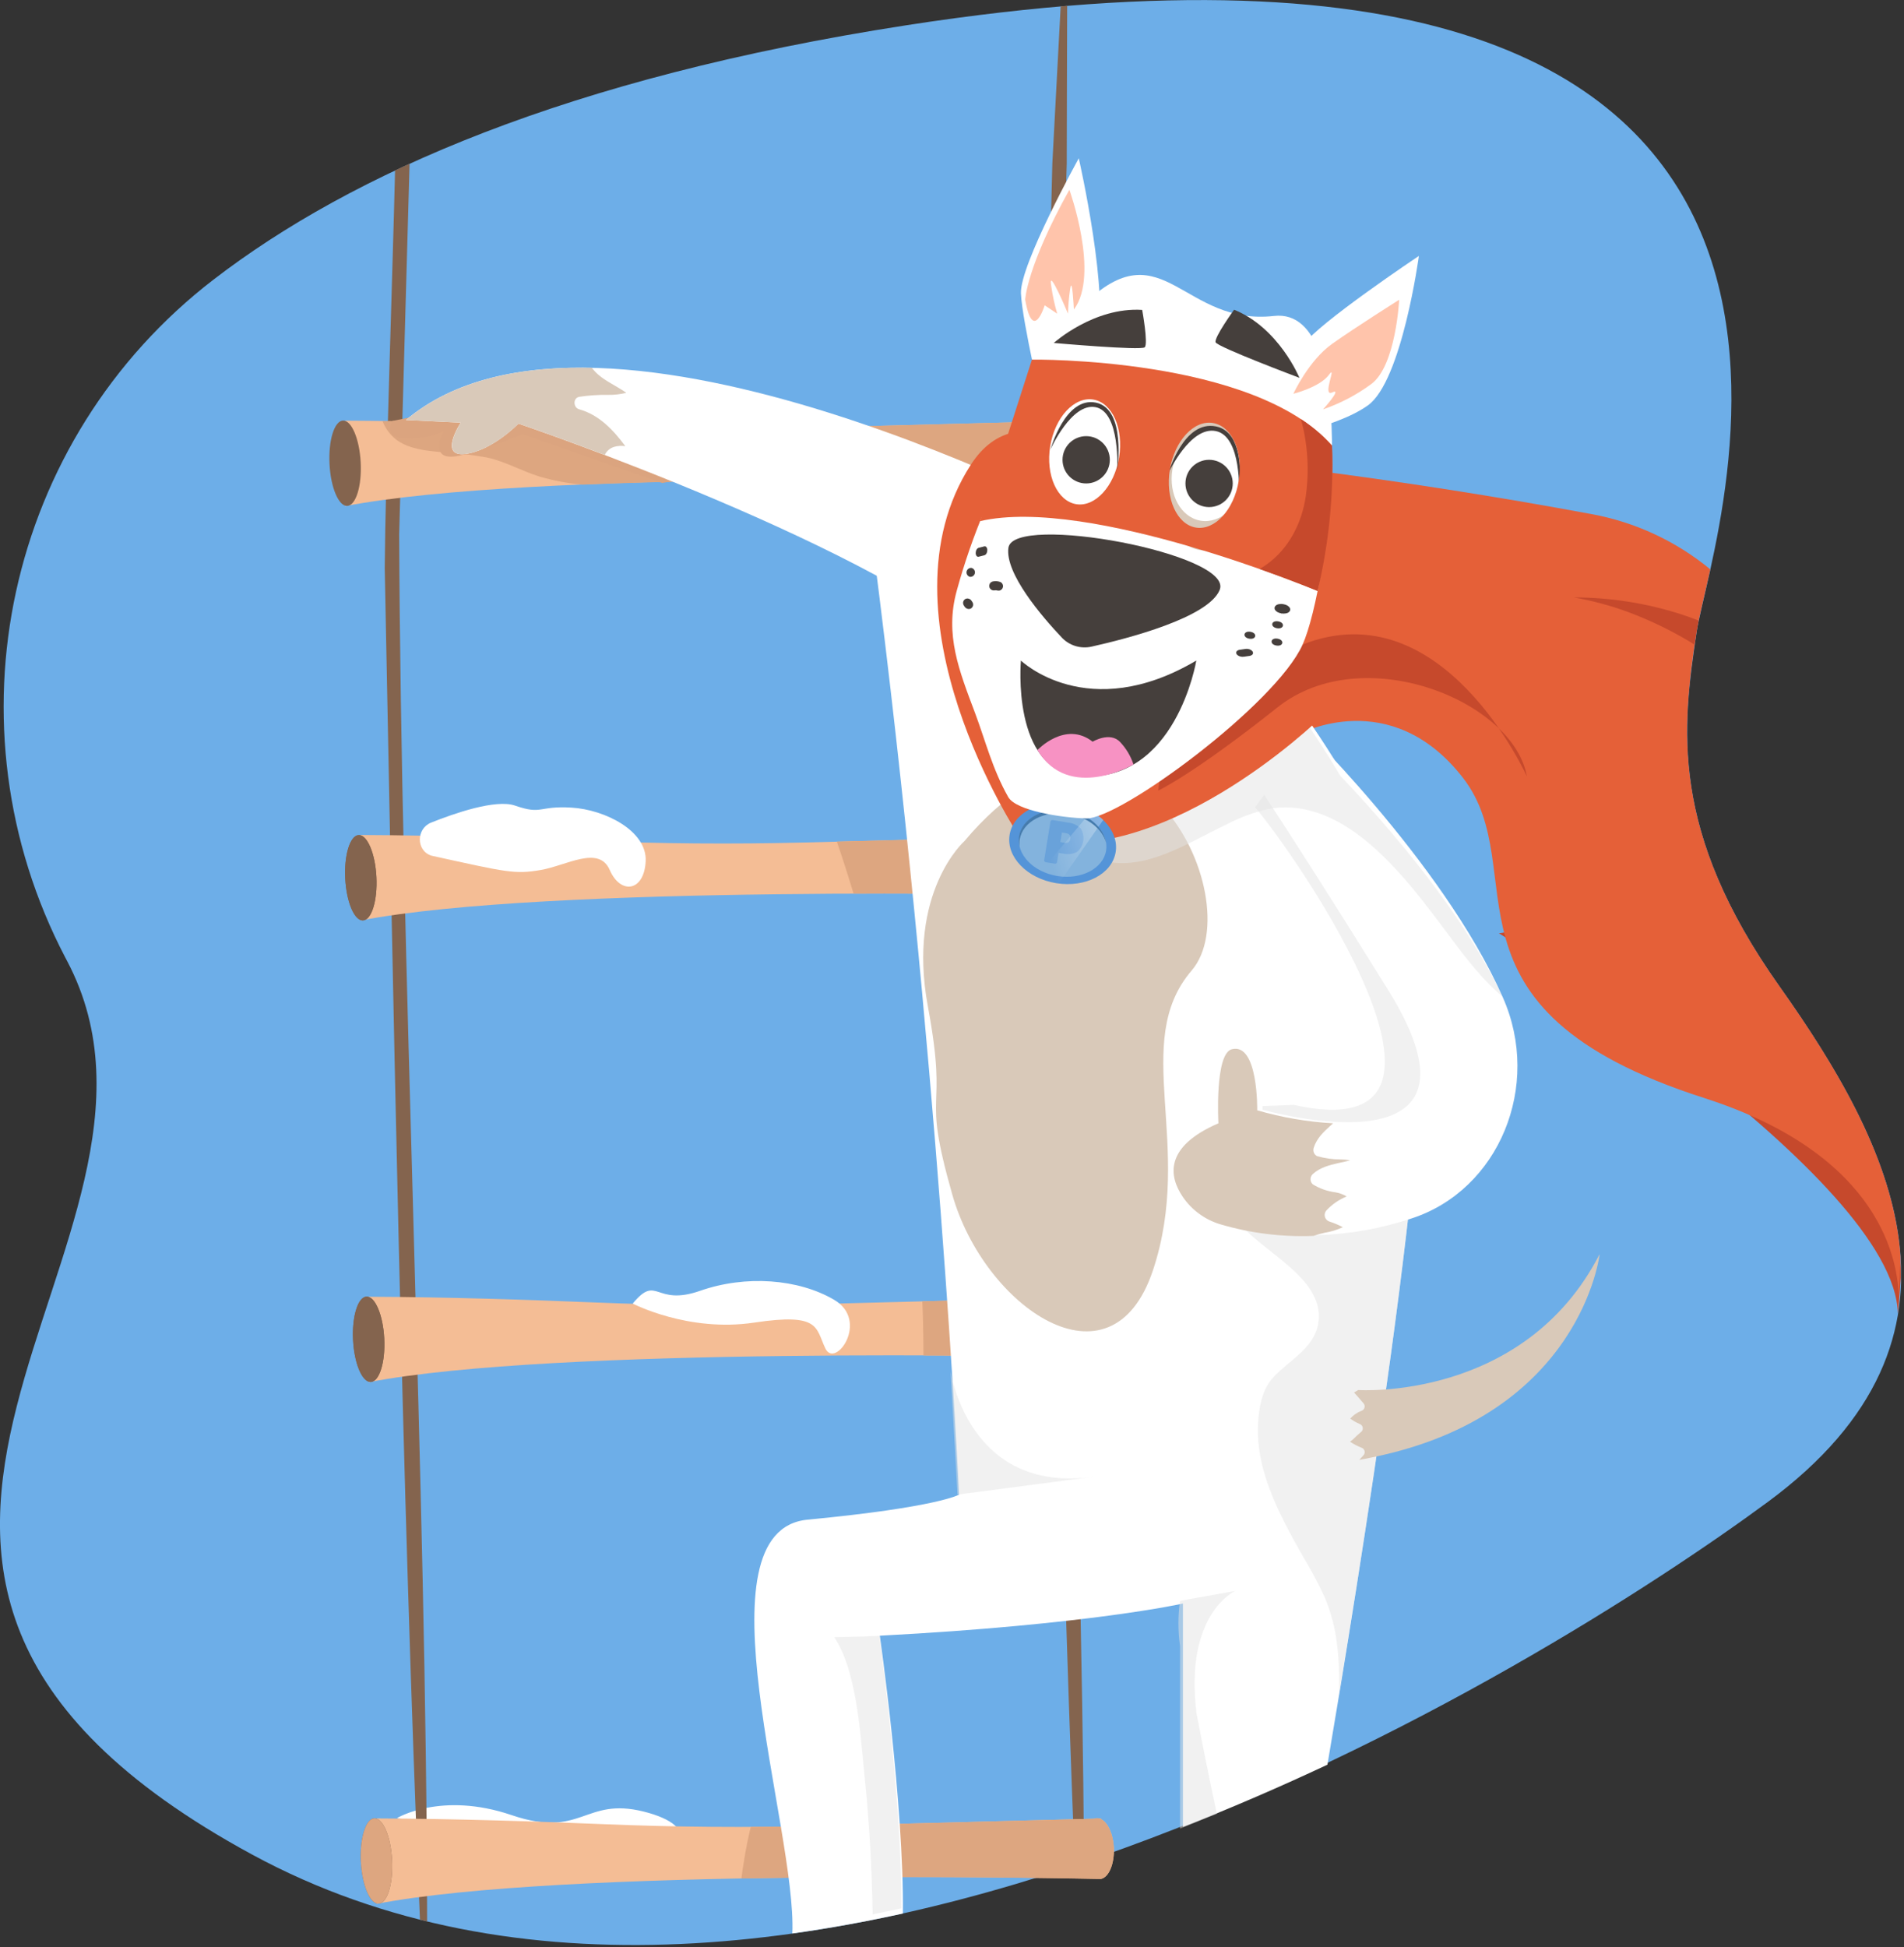 <svg width="533" height="545" viewBox="0 0 533 545" fill="none" xmlns="http://www.w3.org/2000/svg">
<rect x="0" y="0" width="533" height="545" fill="#333333" stroke="none"/>
<g clip-path="url(#clip0_271_170)">
<path d="M18.3 268.05C-15.7 203.05 1.68 122.94 59.78 78.25C98.31 48.62 158.84 21.77 253.6 7.09C547.35 -38.45 479.08 149.79 474.99 176.69C470.9 203.59 467.28 232.52 498.14 276.05C529 319.58 557.65 374.13 494.83 420.41C432.01 466.69 218.83 599.52 70.55 519.05C-77.73 438.58 60.47 348.2 18.83 269.05C18.65 268.69 18.47 268.36 18.3 268.05Z" fill="#6DAEE8"/>
<path d="M498.1 276.05C472.33 239.69 470.57 213.52 473.1 190.21C435.62 163.41 409.1 167.21 409.1 167.21C409.1 167.21 452.23 258.21 419.6 261.21C419.6 261.21 530.4 329.39 531.27 367.59C531.27 367.59 531.7 363.91 532.12 357.59C532.53 329.22 515.67 300.85 498.1 276.05Z" fill="#C6492C"/>
<path d="M498.1 276.05C467.24 232.52 470.81 203.58 474.95 176.69C475.47 173.26 477.04 167.2 478.77 159.35C469.185 151.453 457.745 146.132 445.53 143.89C391.758 133.911 337.459 127.02 282.9 123.25L363.76 205.43C363.76 205.43 389.25 191.63 409.51 217.67C429.77 243.71 398.84 282.27 477.04 307.31C526.89 323.31 531.53 353.31 531.54 363.8C531.69 361.04 531.87 356.86 532 351.52C530.12 325.18 514.42 299.05 498.1 276.05Z" fill="#E56038"/>
<path d="M531.32 367.56C531.475 366.33 531.545 365.09 531.53 363.85C531.42 366.24 531.32 367.56 531.32 367.56Z" fill="#E56038"/>
<path d="M111.16 508.85C111.16 508.85 123.54 501.33 143.23 508.03C162.92 514.73 163.53 502.88 180.17 507.03C196.81 511.18 193.57 520.39 165.96 518.36C138.35 516.33 111.16 508.85 111.16 508.85Z" fill="white"/>
<path d="M295.71 149.56C296.26 129.64 298.03 66.86 298.62 45.8C298.62 33.57 298.71 17.25 298.74 1.62L296.92 1.77C296.08 17.36 295.24 33.59 294.59 45.7C294 71.95 291.85 133.43 291.66 158.96C293.9 271.87 296.2 404.27 300.89 522.08L303.46 521.22C302.74 404.91 296.17 263.51 295.71 149.56Z" fill="#84644E"/>
<path d="M110.59 47.72C109.95 74.98 107.89 134.06 107.7 158.96C110.05 276.76 112.44 415.78 117.56 537.3L119.56 537.79V536.34C119.37 417.34 112.22 268.49 111.74 149.56C112.3 129.64 114.06 66.91 114.65 45.82C113.29 46.45 111.93 47.05 110.59 47.72Z" fill="#84644E"/>
<path d="M302.99 125.96C302.79 122.06 301.28 118.84 299.39 117.96V117.79H298.99C298.731 117.709 298.461 117.672 298.19 117.68C297.943 117.693 297.699 117.747 297.47 117.84C288.02 118.11 249.67 119.08 220.91 119.84C200.557 120.347 180.203 120.183 159.85 119.35C145.7 118.75 127.73 118.13 109.85 117.87C105.42 117.8 100.99 117.76 96.63 117.74V141.66C148.23 131.66 286.82 134.44 298.63 134.66C298.786 134.67 298.943 134.67 299.1 134.66H299.22H299.44C301.63 134.18 303.22 130.44 302.99 125.96Z" fill="#F4BD95"/>
<path d="M97.217 141.602C99.627 141.479 101.308 136.031 100.97 129.435C100.632 122.838 98.405 117.59 95.994 117.714C93.584 117.837 91.904 123.285 92.242 129.881C92.579 136.478 94.807 141.726 97.217 141.602Z" fill="#84644E"/>
<path d="M307.4 241.98C307.21 238.07 305.69 234.85 303.8 233.93V233.76H303.42C303.159 233.671 302.885 233.631 302.61 233.64C302.366 233.654 302.126 233.708 301.9 233.8C292.44 234.07 254.1 235.04 225.34 235.8C204.98 236.307 184.627 236.143 164.28 235.31C146.63 234.57 123.02 233.79 101.04 233.7V257.62C152.64 247.62 291.23 250.41 303.04 250.62C303.196 250.635 303.354 250.635 303.51 250.62H303.63H303.84C306.04 250.2 307.63 246.46 307.4 241.98Z" fill="#F4BD95"/>
<path d="M101.621 257.615C104.031 257.492 105.712 252.044 105.374 245.448C105.036 238.851 102.809 233.603 100.398 233.727C97.988 233.85 96.308 239.298 96.645 245.894C96.983 252.491 99.211 257.739 101.621 257.615Z" fill="#84644E"/>
<path d="M309.6 371.15C309.41 367.25 307.89 364.03 306 363.15V362.98H305.62C305.358 362.899 305.084 362.862 304.81 362.87C304.566 362.884 304.326 362.938 304.1 363.03C294.65 363.29 256.3 364.27 227.54 365.03C207.18 365.55 186.827 365.387 166.48 364.54C148.83 363.81 125.22 363.02 103.24 362.94V386.86C154.84 376.86 293.43 379.64 305.24 379.86C305.396 379.88 305.554 379.88 305.71 379.86H305.99C308.24 379.37 309.83 375.63 309.6 371.15Z" fill="#F4BD95"/>
<path d="M103.812 386.794C106.222 386.67 107.902 381.223 107.565 374.626C107.227 368.029 104.999 362.782 102.589 362.905C100.179 363.028 98.498 368.476 98.836 375.073C99.174 381.669 101.401 386.917 103.812 386.794Z" fill="#84644E"/>
<path d="M311.81 517.16C311.61 513.26 310.09 510.03 308.21 509.16V508.99H307.82C307.561 508.909 307.291 508.872 307.02 508.88C306.773 508.893 306.529 508.947 306.3 509.04C296.85 509.3 258.5 510.28 229.74 511.04C209.387 511.56 189.033 511.397 168.68 510.55C151.03 509.82 127.43 509.03 105.44 508.95V532.87C157.04 522.87 295.63 525.65 307.44 525.87C307.596 525.89 307.754 525.89 307.91 525.87H308.25C310.44 525.38 311.99 521.64 311.81 517.16Z" fill="#F4BD95"/>
<path d="M106.002 532.811C108.412 532.687 110.093 527.24 109.755 520.643C109.417 514.046 107.19 508.799 104.779 508.922C102.369 509.045 100.689 514.493 101.026 521.09C101.364 527.686 103.592 532.934 106.002 532.811Z" fill="#84644E"/>
<path d="M302.99 125.96C302.79 122.06 301.28 118.84 299.39 117.96V117.79H298.99C298.731 117.709 298.461 117.672 298.19 117.68C297.943 117.693 297.7 117.747 297.47 117.84C288.02 118.11 249.67 119.08 220.91 119.84C200.557 120.347 180.203 120.183 159.85 119.35C145.7 118.75 127.73 118.13 109.85 117.87H107.1C107.932 120.091 109.417 122.009 111.36 123.37C114.76 125.64 119.07 126.14 123.12 126.51C127.479 126.76 131.819 127.261 136.12 128.01C141.35 129.09 145.95 131.81 151.02 133.38C154.98 134.544 159.047 135.304 163.16 135.65C221.83 133.2 290.44 134.56 298.57 134.74C298.727 134.75 298.884 134.75 299.04 134.74H299.16H299.38C301.63 134.18 303.22 130.44 302.99 125.96Z" fill="#DDA680"/>
<path d="M307.4 241.98C307.21 238.07 305.69 234.85 303.8 233.93V233.76H303.42C303.159 233.671 302.885 233.631 302.61 233.64C302.366 233.654 302.126 233.708 301.9 233.8C293.4 234.04 261.53 234.85 234.27 235.54C235.91 240.373 237.467 245.23 238.94 250.11C271.83 250 298.15 250.52 303 250.63C303.156 250.645 303.314 250.645 303.47 250.63H303.59H303.8C306.04 250.2 307.63 246.46 307.4 241.98Z" fill="#DDA680"/>
<path d="M101.621 257.615C104.031 257.492 105.712 252.044 105.374 245.448C105.036 238.851 102.809 233.603 100.398 233.727C97.988 233.85 96.308 239.298 96.645 245.894C96.983 252.491 99.211 257.739 101.621 257.615Z" fill="#84644E"/>
<path d="M309.6 371.15C309.41 367.25 307.89 364.03 306 363.15V362.98H305.62C305.358 362.898 305.084 362.861 304.81 362.87C304.566 362.884 304.326 362.938 304.1 363.03C297.81 363.2 278.73 363.7 258.19 364.22C258.19 365.22 258.28 366.22 258.31 367.22C258.46 371.22 258.47 375.32 258.52 379.37C282.98 379.44 301.25 379.81 305.2 379.89C305.356 379.91 305.514 379.91 305.67 379.89H305.99C308.24 379.37 309.83 375.63 309.6 371.15Z" fill="#DDA680"/>
<path d="M103.812 386.794C106.222 386.67 107.902 381.223 107.565 374.626C107.227 368.029 104.999 362.782 102.589 362.905C100.179 363.028 98.498 368.476 98.836 375.073C99.174 381.669 101.401 386.917 103.812 386.794Z" fill="#84644E"/>
<path d="M311.81 517.16C311.61 513.26 310.09 510.03 308.21 509.16V508.99H307.82C307.561 508.909 307.291 508.872 307.02 508.88C306.773 508.893 306.529 508.947 306.3 509.04C296.85 509.3 258.5 510.28 229.74 511.04C223.22 511.213 216.697 511.307 210.17 511.32C209.47 514.16 208.91 517.04 208.43 519.83C208.09 521.83 207.8 523.83 207.54 525.77C255.54 524.86 300.89 525.77 307.4 525.9C307.556 525.92 307.714 525.92 307.87 525.9H308.21C310.44 525.38 311.99 521.64 311.81 517.16Z" fill="#DDA680"/>
<path d="M106.002 532.811C108.412 532.687 110.093 527.24 109.755 520.643C109.417 514.046 107.19 508.799 104.779 508.922C102.369 509.045 100.689 514.493 101.026 521.09C101.364 527.686 103.592 532.934 106.002 532.811Z" fill="#DDA680"/>
<path d="M331.15 511.34C345.08 505.88 358.61 500 371.6 493.91C379.48 447.5 402.48 306.91 397.9 272.19C392.4 230.48 352.97 183.81 352.97 183.81L244.54 154.05C262.74 295.55 268.47 418.33 268.47 418.33C268.47 418.33 262.6 421.85 226.11 425.33C194.48 428.33 223.11 512.01 221.8 541.15C232.14 539.72 242.47 537.83 252.75 535.57C253.05 504.84 246.29 457.81 246.29 457.81C304.83 454.74 331.15 448.81 331.15 448.81V511.34Z" fill="white"/>
<path opacity="0.5" d="M396.07 323.13C390.18 323.6 384.18 323.25 378.3 323.88C371.21 324.64 364.12 325.95 357.12 327.34C353.67 328.02 350.26 328.8 346.85 329.63C345.14 330.05 342.85 330.14 341.85 331.63C341.816 332.564 341.903 333.498 342.11 334.41C343.25 339.41 347.34 343.23 351.11 346.48C355.32 350.09 359.96 353.25 363.83 357.26C367.28 360.83 369.91 365.26 369.03 370.39C367.8 377.54 360.81 380.69 356.37 385.58C353.63 388.58 352.72 392.66 352.31 396.58C351.881 401.061 352.22 405.582 353.31 409.95C355.48 418.95 360.02 427.24 364.55 435.29C366.91 439.163 369.043 443.17 370.94 447.29C372.663 451.504 373.797 455.936 374.31 460.46C374.87 465.161 375.03 469.901 374.79 474.63C381.29 435.45 391.46 370.49 396.07 323.13Z" fill="#E5E5E5"/>
<path d="M109.85 117.81C109.85 117.81 106.91 122.2 113.02 122.69C116.87 122.942 120.724 122.256 124.25 120.69C124.25 120.69 118.82 130.51 130.25 127.11C141.68 123.71 146.25 121.5 146.25 121.5L185.33 135.18L197.78 133.05L146.48 110.5L109.85 117.81Z" fill="#DBA47F"/>
<path d="M309.63 147.75C309.63 147.75 167.95 71.84 113.63 117.55L128.97 118.29C128.97 118.29 122.64 127.96 130.2 127.07C137.76 126.18 145.14 118.57 145.14 118.57C145.14 118.57 247.14 153.14 280.78 184.88L309.63 147.75Z" fill="white"/>
<path d="M171.99 125.05C172.986 124.774 174.03 124.716 175.05 124.88C171.69 120.32 167.68 116.1 162.12 114.55C160.48 114.09 160.33 111.45 162.12 111.07C164.806 110.657 167.523 110.473 170.24 110.52C171.955 110.551 173.666 110.356 175.33 109.94C172.07 107.63 168.16 106.26 165.67 102.94C145.37 102.49 126.93 106.4 113.67 117.54L129.01 118.28C129.01 118.28 122.68 127.95 130.24 127.06C137.8 126.17 145.18 118.56 145.18 118.56C145.18 118.56 154.89 121.85 169.29 127.33C169.553 126.78 169.929 126.293 170.395 125.9C170.86 125.507 171.404 125.217 171.99 125.05Z" fill="#D9C9B9"/>
<path d="M269.99 235.4C269.99 235.4 253.81 249.7 259.75 281.69C265.69 313.68 257.67 303.02 266.59 334.38C275.51 365.74 311.06 390.57 322.74 355.58C334.42 320.59 316.34 291.73 333.57 271.66C350.8 251.59 315.67 181.18 269.99 235.4Z" fill="#D9C9B9"/>
<path opacity="0.5" d="M362.73 212.75C358.518 216.775 354.695 221.188 351.31 225.93C362.31 238.65 420.31 322.17 362.19 309.25L343.91 309.95L349.8 332.1C349.8 332.1 393.8 350.16 406.42 319.99C418.53 290.94 410.13 249.05 362.73 212.75Z" fill="#E5E5E5"/>
<path d="M361.99 200.73C361.99 200.73 403.73 240.78 420.7 279.16C431.7 303.93 419.6 333.1 395.13 341.03C378.102 346.716 359.778 347.266 342.44 342.61C337.952 341.422 334.017 338.711 331.31 334.94C327.36 329.37 325.68 321.06 341.95 314.31C341.95 314.31 340.95 294.76 346.07 293.52C353.9 291.64 353.42 310.59 353.42 310.59C353.42 310.59 421.57 330.12 388.54 276.99C355.51 223.86 344.85 208.99 344.85 208.99L361.99 200.73Z" fill="white"/>
<path opacity="0.5" d="M264.68 163.56C265.806 174.173 268.31 184.594 272.13 194.56C273.862 199.183 276.025 203.632 278.59 207.85C281.3 212.23 285.3 215.15 289.59 217.85C291.803 219.104 293.895 220.561 295.84 222.2C297.415 223.826 298.598 225.789 299.3 227.94C300.58 231.4 300.89 236.46 304.05 238.85L304.26 239.04C305.727 239.847 307.285 240.478 308.9 240.92C316.96 243.04 325.22 239.72 332.39 236.25C336.23 234.39 339.97 232.35 343.82 230.51C347.259 228.736 350.903 227.393 354.67 226.51C369.3 223.57 381.91 233.6 391.16 243.73C396.16 249.18 400.6 255.1 405.02 261.01C409.31 266.75 413.57 272.55 418.87 277.41C419.39 277.89 419.93 278.34 420.47 278.79C409.69 255.71 389.47 232.14 375.19 217.12C368.286 205.462 360.531 194.328 351.99 183.81L264.31 159.58C264.42 160.91 264.54 162.23 264.68 163.56Z" fill="#E5E5E5"/>
<path d="M285.28 234.05C285.28 234.05 244.48 172.45 271.74 130.12C299 87.79 369.43 201.12 369.43 201.12C369.43 201.12 323.52 245.85 285.28 234.05Z" fill="#E56038"/>
<path d="M324.23 221.27C324.23 221.27 333.78 216.92 357.64 197.97C381.5 179.02 423.76 196.14 427.44 217.34C427.44 217.34 403.97 164.88 364.64 180.4C325.31 195.92 324.23 221.27 324.23 221.27Z" fill="#C6492C"/>
<path d="M312.313 238.501C313.315 232.363 307.483 226.302 299.285 224.963C291.088 223.623 283.629 227.513 282.626 233.65C281.623 239.787 287.456 245.849 295.654 247.188C303.851 248.528 311.31 244.638 312.313 238.501Z" fill="#5494D8"/>
<path d="M309.638 238.064C310.46 233.033 305.679 228.064 298.958 226.966C292.237 225.868 286.123 229.056 285.301 234.087C284.479 239.118 289.261 244.086 295.981 245.185C302.702 246.283 308.816 243.095 309.638 238.064Z" fill="#83B3DD"/>
<g opacity="0.75">
<path opacity="0.75" d="M292.82 241.34C292.736 241.34 292.653 241.319 292.579 241.281C292.504 241.242 292.44 241.186 292.391 241.118C292.342 241.05 292.31 240.971 292.298 240.888C292.285 240.804 292.293 240.72 292.32 240.64L294.05 230.04C294.052 229.957 294.074 229.875 294.113 229.802C294.152 229.728 294.208 229.665 294.276 229.616C294.344 229.568 294.422 229.536 294.504 229.522C294.586 229.509 294.67 229.515 294.75 229.54L298.93 230.23C300.278 230.346 301.545 230.922 302.52 231.86C303.182 232.906 303.438 234.158 303.239 235.38C303.04 236.602 302.4 237.708 301.44 238.49C300.216 239.061 298.834 239.202 297.52 238.89L296.33 238.7L295.92 241.23C295.918 241.313 295.896 241.395 295.857 241.468C295.818 241.542 295.762 241.605 295.694 241.654C295.626 241.702 295.548 241.734 295.466 241.747C295.384 241.761 295.3 241.755 295.22 241.73L292.82 241.34ZM297.96 235.88C298.345 235.981 298.754 235.938 299.11 235.76C299.257 235.636 299.377 235.484 299.463 235.312C299.549 235.14 299.599 234.952 299.61 234.76C299.656 234.579 299.664 234.391 299.635 234.207C299.606 234.023 299.54 233.847 299.44 233.69C299.165 233.399 298.79 233.223 298.39 233.2L297.26 233.01L296.82 235.68L297.96 235.88Z" fill="#5494D8"/>
</g>
<path d="M305.51 227.05L290.15 245.38C291.88 246.229 293.727 246.815 295.63 247.12C295.91 247.12 296.17 247.19 296.44 247.22L308.84 229.5C307.838 228.546 306.719 227.723 305.51 227.05Z" fill="url(#paint0_linear_271_170)"/>
<path d="M285.46 234.93C286.29 229.93 292.4 226.71 299.12 227.81C304.45 228.68 308.55 231.99 309.61 235.81C308.98 231.6 304.67 227.81 298.94 226.91C292.21 225.81 286.1 229 285.28 234.03C285.117 235.058 285.182 236.11 285.47 237.11C285.354 236.388 285.35 235.653 285.46 234.93Z" fill="#457BAD"/>
<path d="M287.79 241.05L293.41 230.38C293.41 230.38 287.41 236.28 285.8 238.08C286.276 239.183 286.95 240.19 287.79 241.05Z" fill="url(#paint1_linear_271_170)"/>
<path d="M285.62 114.43C282.841 124.141 279.479 133.675 275.55 142.98C272.488 150.267 269.906 157.746 267.82 165.37C264.43 177.67 268.49 187.68 272.97 199.61C275.82 207.2 277.81 215.26 282.23 223.07C284.43 226.96 297.29 228.88 304.06 229.07C313.56 229.31 357.19 197.07 364.64 180.43C372.09 163.79 381.82 85.59 356.64 88.43C331.46 91.27 325.64 64.65 304.51 84.15C295.561 92.324 289.027 102.798 285.62 114.43Z" fill="white"/>
<path d="M292.29 115.94C292.29 115.94 286.15 90.09 285.8 82.12C285.45 74.15 301.99 44.3 301.99 44.3C301.99 44.3 310.99 83.69 306.83 96.55C304.165 104.394 299.073 111.185 292.29 115.94Z" fill="white"/>
<path d="M370.73 345.05C372.52 344.763 374.262 344.235 375.91 343.48C374.722 342.849 373.48 342.324 372.2 341.91C371.879 341.813 371.588 341.634 371.357 341.39C371.126 341.147 370.962 340.847 370.882 340.521C370.803 340.194 370.809 339.853 370.902 339.53C370.994 339.208 371.17 338.914 371.41 338.68C372.976 337.025 374.879 335.726 376.99 334.87C375.996 334.281 374.9 333.884 373.76 333.7C371.535 333.412 369.397 332.651 367.49 331.47C367.293 331.288 367.137 331.068 367.029 330.823C366.922 330.577 366.867 330.313 366.867 330.045C366.867 329.777 366.922 329.513 367.029 329.267C367.137 329.022 367.293 328.802 367.49 328.62C369.49 326.77 372.11 326.11 374.64 325.53C375.72 325.29 376.86 325.08 377.94 324.74C377.059 324.608 376.171 324.531 375.28 324.51C373.04 324.512 370.811 324.195 368.66 323.57C368.252 323.345 367.939 322.981 367.777 322.544C367.615 322.107 367.617 321.626 367.78 321.19C368.62 318.61 370.45 316.86 372.31 315.19C372.61 314.93 372.9 314.66 373.18 314.39C365.984 313.998 358.858 312.78 351.94 310.76C351.94 310.76 352.27 291.83 344.86 293.66C339.98 294.86 341.08 314.4 341.08 314.4C325.68 321.05 327.32 329.4 331.08 334.95C333.614 338.685 337.369 341.422 341.7 342.69C350.134 345.172 358.916 346.26 367.7 345.91C368.691 345.561 369.703 345.273 370.73 345.05Z" fill="#D9C9B9"/>
<path d="M353.15 123.25C353.15 123.25 361.33 102.15 365 96.42C368.67 90.69 397.2 71.63 397.2 71.63C397.2 71.63 392.46 106.63 382.94 113.45C373.42 120.27 353.15 123.25 353.15 123.25Z" fill="white"/>
<path d="M305.54 180.99C304.055 181.32 302.51 181.26 301.055 180.815C299.6 180.369 298.286 179.555 297.24 178.45C291.63 172.52 281.32 160.5 282.29 153.33C283.62 143.53 345.53 155.04 341.44 165.1C338.27 172.88 315.62 178.74 305.54 180.99Z" fill="#453F3C"/>
<path d="M285.79 184.88C285.79 184.88 304.44 202.88 334.89 184.88C334.89 184.88 329.2 219.35 302.27 217.24C282.99 215.74 285.79 184.88 285.79 184.88Z" fill="#453F3C"/>
<path d="M362.06 110.22C362.06 110.22 366.32 100.91 372.94 96.22C379.56 91.53 391.68 83.9 391.68 83.9C391.68 83.9 390.78 102.45 383.83 107.52C379.723 110.541 375.181 112.922 370.36 114.58C370.36 114.58 375.96 108.41 372.94 109.83C369.92 111.25 374.5 101.53 371.99 104.94C369.48 108.35 362.06 110.22 362.06 110.22Z" fill="#FFC4AB"/>
<path d="M337.1 154.05C344.213 154.05 349.98 144.639 349.98 133.03C349.98 121.421 344.213 112.01 337.1 112.01C329.987 112.01 324.22 121.421 324.22 133.03C324.22 144.639 329.987 154.05 337.1 154.05Z" fill="#D9C9B9"/>
<path d="M348.192 134.689C349.336 127.685 345.788 121.276 340.267 120.374C334.745 119.471 329.341 124.418 328.197 131.422C327.053 138.426 330.601 144.835 336.122 145.737C341.644 146.64 347.047 141.693 348.192 134.689Z" fill="white"/>
<path d="M327.12 132.35C327.12 132.35 331.32 117.52 340.4 119.35C349.48 121.18 346.84 138.35 346.84 138.35C346.84 138.35 347.7 122.05 340.3 120.64C333.17 119.28 327.12 132.35 327.12 132.35Z" fill="#453F3C"/>
<path d="M372.88 124.74C351.02 99.8 288.88 100.65 288.88 100.65L274.35 145.86C305.07 138.74 368.83 165.4 368.83 165.4C372.013 152.092 373.376 138.414 372.88 124.74ZM313.26 128.05C311.94 136.13 306.55 141.98 301.26 141.11C295.97 140.24 292.67 132.97 293.99 124.89C295.31 116.81 300.71 110.96 306.04 111.83C311.37 112.7 314.59 119.96 313.26 128.05ZM346.76 134.6C345.44 142.69 340.05 148.53 334.76 147.66C329.47 146.79 326.17 139.53 327.49 131.45C328.81 123.37 334.21 117.51 339.54 118.39C344.87 119.27 348.09 126.52 346.76 134.6Z" fill="#E56038"/>
<path d="M372.88 124.74C370.319 121.879 367.386 119.374 364.16 117.29C364.701 119.185 365.122 121.112 365.42 123.06C366.238 128.268 366.282 133.569 365.55 138.79C364.46 146.37 360.81 153.59 354.46 158.07C353.859 158.497 353.234 158.891 352.59 159.25C362.38 162.7 368.84 165.4 368.84 165.4C372.02 152.092 373.379 138.414 372.88 124.74Z" fill="#C6492C"/>
<path d="M286.99 83.87C286.99 83.87 287.37 74.64 299.36 53.11C299.36 53.11 307.93 76.88 300.62 86.62C300.62 86.62 300.14 76.62 299.55 81.06C299.229 83.291 299.035 85.538 298.97 87.79C298.97 87.79 293.22 74.01 294.29 80.12C294.657 82.714 295.212 85.277 295.95 87.79L292.44 85.45C292.44 85.45 289.16 96.23 286.99 83.87Z" fill="#FFC4AB"/>
<path d="M294.99 95.99C294.99 95.99 306.22 85.88 319.74 86.74C319.74 86.74 321.47 96.24 320.45 97.2C319.43 98.16 294.99 95.99 294.99 95.99Z" fill="#453F3C"/>
<path d="M363.76 105.75C363.76 105.75 358.03 91.75 345.47 86.69C345.47 86.69 339.79 94.5 340.3 95.81C340.81 97.12 363.76 105.75 363.76 105.75Z" fill="#453F3C"/>
<path d="M348.24 183.81L349.87 183.57C350.037 183.54 350.196 183.479 350.34 183.39C350.477 183.33 350.592 183.228 350.67 183.1C350.714 183.048 350.745 182.987 350.761 182.921C350.776 182.855 350.776 182.786 350.76 182.72C350.767 182.583 350.724 182.448 350.64 182.34L350.43 182.1C350.241 181.942 350.024 181.82 349.79 181.74L349.39 181.64C349.125 181.595 348.855 181.595 348.59 181.64L346.96 181.88C346.793 181.903 346.633 181.96 346.49 182.05C346.353 182.111 346.238 182.212 346.16 182.34C346.116 182.392 346.085 182.453 346.069 182.519C346.054 182.585 346.054 182.654 346.07 182.72C346.059 182.861 346.102 183 346.19 183.11L346.4 183.34C346.589 183.499 346.806 183.621 347.04 183.7L347.44 183.8C347.705 183.845 347.975 183.845 348.24 183.8V183.81Z" fill="#453F3C"/>
<path d="M349.72 178.76C351.72 179.09 352.03 177.16 350.04 176.83C348.05 176.5 347.74 178.44 349.72 178.76Z" fill="#453F3C"/>
<path d="M357.31 180.68C359.31 181 359.61 179.07 357.62 178.75C355.63 178.43 355.32 180.35 357.31 180.68Z" fill="#453F3C"/>
<path d="M357.49 175.84C359.49 176.16 359.79 174.23 357.8 173.91C355.81 173.59 355.5 175.51 357.49 175.84Z" fill="#453F3C"/>
<path d="M358.63 171.71H358.91C359.178 171.755 359.452 171.755 359.72 171.71C359.961 171.702 360.199 171.647 360.42 171.55C360.619 171.488 360.794 171.366 360.92 171.2C361.061 171.085 361.15 170.92 361.17 170.74V170.38C361.088 170.126 360.936 169.9 360.73 169.73L360.35 169.46C360.039 169.288 359.701 169.173 359.35 169.12L359.07 169.07C358.802 169.025 358.528 169.025 358.26 169.07C358.016 169.079 357.775 169.134 357.55 169.23C357.355 169.293 357.184 169.416 357.06 169.58C356.917 169.693 356.823 169.859 356.8 170.04V170.4C356.878 170.656 357.031 170.882 357.24 171.05L357.62 171.32C357.931 171.492 358.269 171.607 358.62 171.66L358.63 171.71Z" fill="#453F3C"/>
<path d="M271.54 161.45C271.86 161.479 272.178 161.386 272.432 161.189C272.686 160.993 272.856 160.708 272.908 160.391C272.96 160.074 272.89 159.749 272.712 159.482C272.534 159.215 272.262 159.025 271.95 158.95C271.63 158.921 271.311 159.014 271.058 159.211C270.804 159.407 270.634 159.693 270.582 160.009C270.53 160.326 270.6 160.651 270.778 160.918C270.955 161.185 271.228 161.375 271.54 161.45Z" fill="#453F3C"/>
<path d="M278.26 165.27C278.469 165.217 278.684 165.194 278.9 165.2H278.56C278.783 165.207 279.005 165.241 279.22 165.3L278.9 165.21H278.99C279.146 165.283 279.318 165.318 279.49 165.31C279.657 165.328 279.825 165.304 279.98 165.24C280.132 165.181 280.268 165.089 280.38 164.97C280.512 164.87 280.612 164.735 280.67 164.58L280.77 164.26C280.813 164.038 280.788 163.808 280.7 163.6L280.55 163.31C280.422 163.132 280.25 162.99 280.05 162.9C279.728 162.781 279.392 162.704 279.05 162.67C278.716 162.641 278.379 162.657 278.05 162.72C277.885 162.732 277.727 162.787 277.59 162.88C277.437 162.941 277.305 163.045 277.21 163.18C277.092 163.3 277.015 163.454 276.99 163.62C276.92 163.777 276.899 163.951 276.93 164.12C276.945 164.283 276.992 164.442 277.07 164.586C277.147 164.73 277.252 164.857 277.38 164.96L277.66 165.14C277.867 165.231 278.094 165.269 278.32 165.25L278.26 165.27Z" fill="#453F3C"/>
<path d="M275.55 152.92L273.93 153.34C273.686 153.428 273.485 153.607 273.37 153.84C273.209 154.131 273.127 154.458 273.13 154.79C273.123 155.078 273.207 155.362 273.37 155.6C273.437 155.69 273.528 155.758 273.633 155.797C273.737 155.836 273.851 155.844 273.96 155.82L275.58 155.41C275.825 155.318 276.027 155.141 276.15 154.91C276.308 154.619 276.387 154.291 276.38 153.96C276.39 153.671 276.305 153.387 276.14 153.15C276.075 153.059 275.984 152.988 275.879 152.947C275.774 152.906 275.66 152.897 275.55 152.92Z" fill="#453F3C"/>
<path d="M269.84 169.52L270.13 169.92C270.338 170.178 270.627 170.357 270.95 170.43C271.114 170.47 271.286 170.47 271.45 170.43C271.613 170.405 271.768 170.34 271.9 170.24L272.13 170.02C272.276 169.846 272.373 169.635 272.41 169.41V169.05C272.381 168.833 272.299 168.627 272.17 168.45L271.89 168.05C271.803 167.911 271.678 167.8 271.53 167.73C271.395 167.623 271.232 167.557 271.06 167.54C270.897 167.491 270.723 167.491 270.56 167.54C270.399 167.563 270.247 167.629 270.12 167.73L269.88 167.95C269.74 168.128 269.647 168.337 269.61 168.56V168.9C269.631 169.117 269.71 169.325 269.84 169.5V169.52Z" fill="#453F3C"/>
<path d="M304.06 135.31C307.716 135.31 310.68 132.346 310.68 128.69C310.68 125.034 307.716 122.07 304.06 122.07C300.404 122.07 297.44 125.034 297.44 128.69C297.44 132.346 300.404 135.31 304.06 135.31Z" fill="#453F3C"/>
<path d="M338.47 141.93C342.126 141.93 345.09 138.966 345.09 135.31C345.09 131.654 342.126 128.69 338.47 128.69C334.814 128.69 331.85 131.654 331.85 135.31C331.85 138.966 334.814 141.93 338.47 141.93Z" fill="#453F3C"/>
<path d="M294.08 125.77C294.08 125.77 298.19 110.92 306.79 112.69C315.39 114.46 312.74 131.59 312.74 131.59C312.74 131.59 313.69 115.29 306.68 113.96C299.93 112.67 294.08 125.77 294.08 125.77Z" fill="#453F3C"/>
<path d="M290.41 209.93C290.41 209.93 298.22 201.61 305.87 207.59C305.87 207.59 310.72 204.66 313.56 207.68C315.257 209.476 316.537 211.623 317.31 213.97C317.31 213.97 299.19 224.56 290.41 209.93Z" fill="#F792C3"/>
<path d="M380.22 389.05L379.05 389.73C379.94 390.73 380.82 391.73 381.66 392.73C381.815 392.893 381.925 393.092 381.98 393.31C382.036 393.528 382.034 393.756 381.976 393.973C381.918 394.19 381.805 394.388 381.648 394.549C381.491 394.709 381.295 394.827 381.08 394.89C379.886 395.353 378.82 396.093 377.97 397.05C378.779 397.639 379.651 398.135 380.57 398.53C380.812 398.603 381.028 398.744 381.191 398.936C381.355 399.129 381.459 399.364 381.492 399.615C381.525 399.865 381.484 400.12 381.376 400.348C381.267 400.576 381.095 400.768 380.88 400.9C380.127 401.53 379.406 402.197 378.72 402.9C378.464 403.117 378.197 403.321 377.92 403.51C378.912 404.173 379.971 404.729 381.08 405.17C381.297 405.232 381.495 405.35 381.653 405.511C381.812 405.673 381.926 405.872 381.984 406.091C382.042 406.309 382.043 406.539 381.986 406.758C381.93 406.977 381.817 407.177 381.66 407.34C381.26 407.75 380.9 408.18 380.53 408.61C381.75 408.38 383.02 408.13 384.35 407.85C442.79 395.85 447.8 351 447.8 351C426.69 392.2 380.22 389.05 380.22 389.05Z" fill="#D9C9B9"/>
<path opacity="0.5" d="M246.21 457.82C241.99 458.07 237.75 458.13 233.55 458.23C236.93 463.44 238.46 469.87 239.55 475.87C240.74 482.57 241.25 489.36 241.93 496.12C242.93 505.94 243.66 515.75 244.01 525.61C244.13 529.003 244.223 532.397 244.29 535.79C246.957 535.263 249.623 534.707 252.29 534.12C252.51 506.84 247.37 466.51 246.21 457.82Z" fill="#E5E5E5"/>
<path opacity="0.5" d="M340.64 507.65C338.64 498.317 336.75 488.983 334.97 479.65C331.45 451.65 345.77 445.29 345.77 445.29L330.34 448.05C329.735 452.248 329.735 456.512 330.34 460.71V511.8C333.8 510.427 337.233 509.043 340.64 507.65Z" fill="#E5E5E5"/>
<path d="M440.59 167.21C445.673 168.108 450.669 169.446 455.52 171.21C462.101 173.641 468.42 176.73 474.38 180.43C474.57 179.18 474.75 177.93 474.95 176.69C475.08 175.84 475.27 174.83 475.51 173.69C474.09 173.12 472.64 172.61 471.18 172.12C461.308 168.873 450.982 167.216 440.59 167.21Z" fill="#C6492C"/>
<path opacity="0.5" d="M266.1 383.68C266.1 383.68 270.94 418.24 306.05 413.32L268.05 418.32L266.1 383.68Z" fill="#E5E5E5"/>
<path d="M120.73 239.48C116.44 238.07 116.49 231.91 120.68 230.24C127.03 227.7 138.76 223.59 144.19 225.48C151.84 228.14 150.62 225.48 159.99 226.04C169.36 226.6 181.16 232.55 180.75 241.04C180.34 249.53 173.75 250.51 170.69 243.5C167.63 236.49 158.61 242.26 151.36 243.5C144.11 244.74 141.94 244.14 121.36 239.62L120.73 239.48Z" fill="white"/>
<path d="M177.12 364.85C177.12 364.85 192.63 372.96 211.12 370.18C229.61 367.4 228.27 371.57 231.05 377.41C233.83 383.25 243.49 369.66 233.51 363.8C223.53 357.94 208.79 356.8 195.99 361.28C183.19 365.76 184.07 356.47 177.12 364.85Z" fill="white"/>
</g>
<defs>
<linearGradient id="paint0_linear_271_170" x1="293.384" y1="239.716" x2="319.697" y2="230.914" gradientUnits="userSpaceOnUse">
<stop stop-color="white" stop-opacity="0"/>
<stop offset="1" stop-color="white" stop-opacity="0.5"/>
</linearGradient>
<linearGradient id="paint1_linear_271_170" x1="3548.37" y1="5280.5" x2="3456.34" y2="5392.03" gradientUnits="userSpaceOnUse">
<stop stop-color="white" stop-opacity="0"/>
<stop offset="1" stop-color="white" stop-opacity="0.5"/>
</linearGradient>
<clipPath id="clip0_271_170">
<rect width="532.19" height="544.4" fill="white"/>
</clipPath>
</defs>
</svg>
